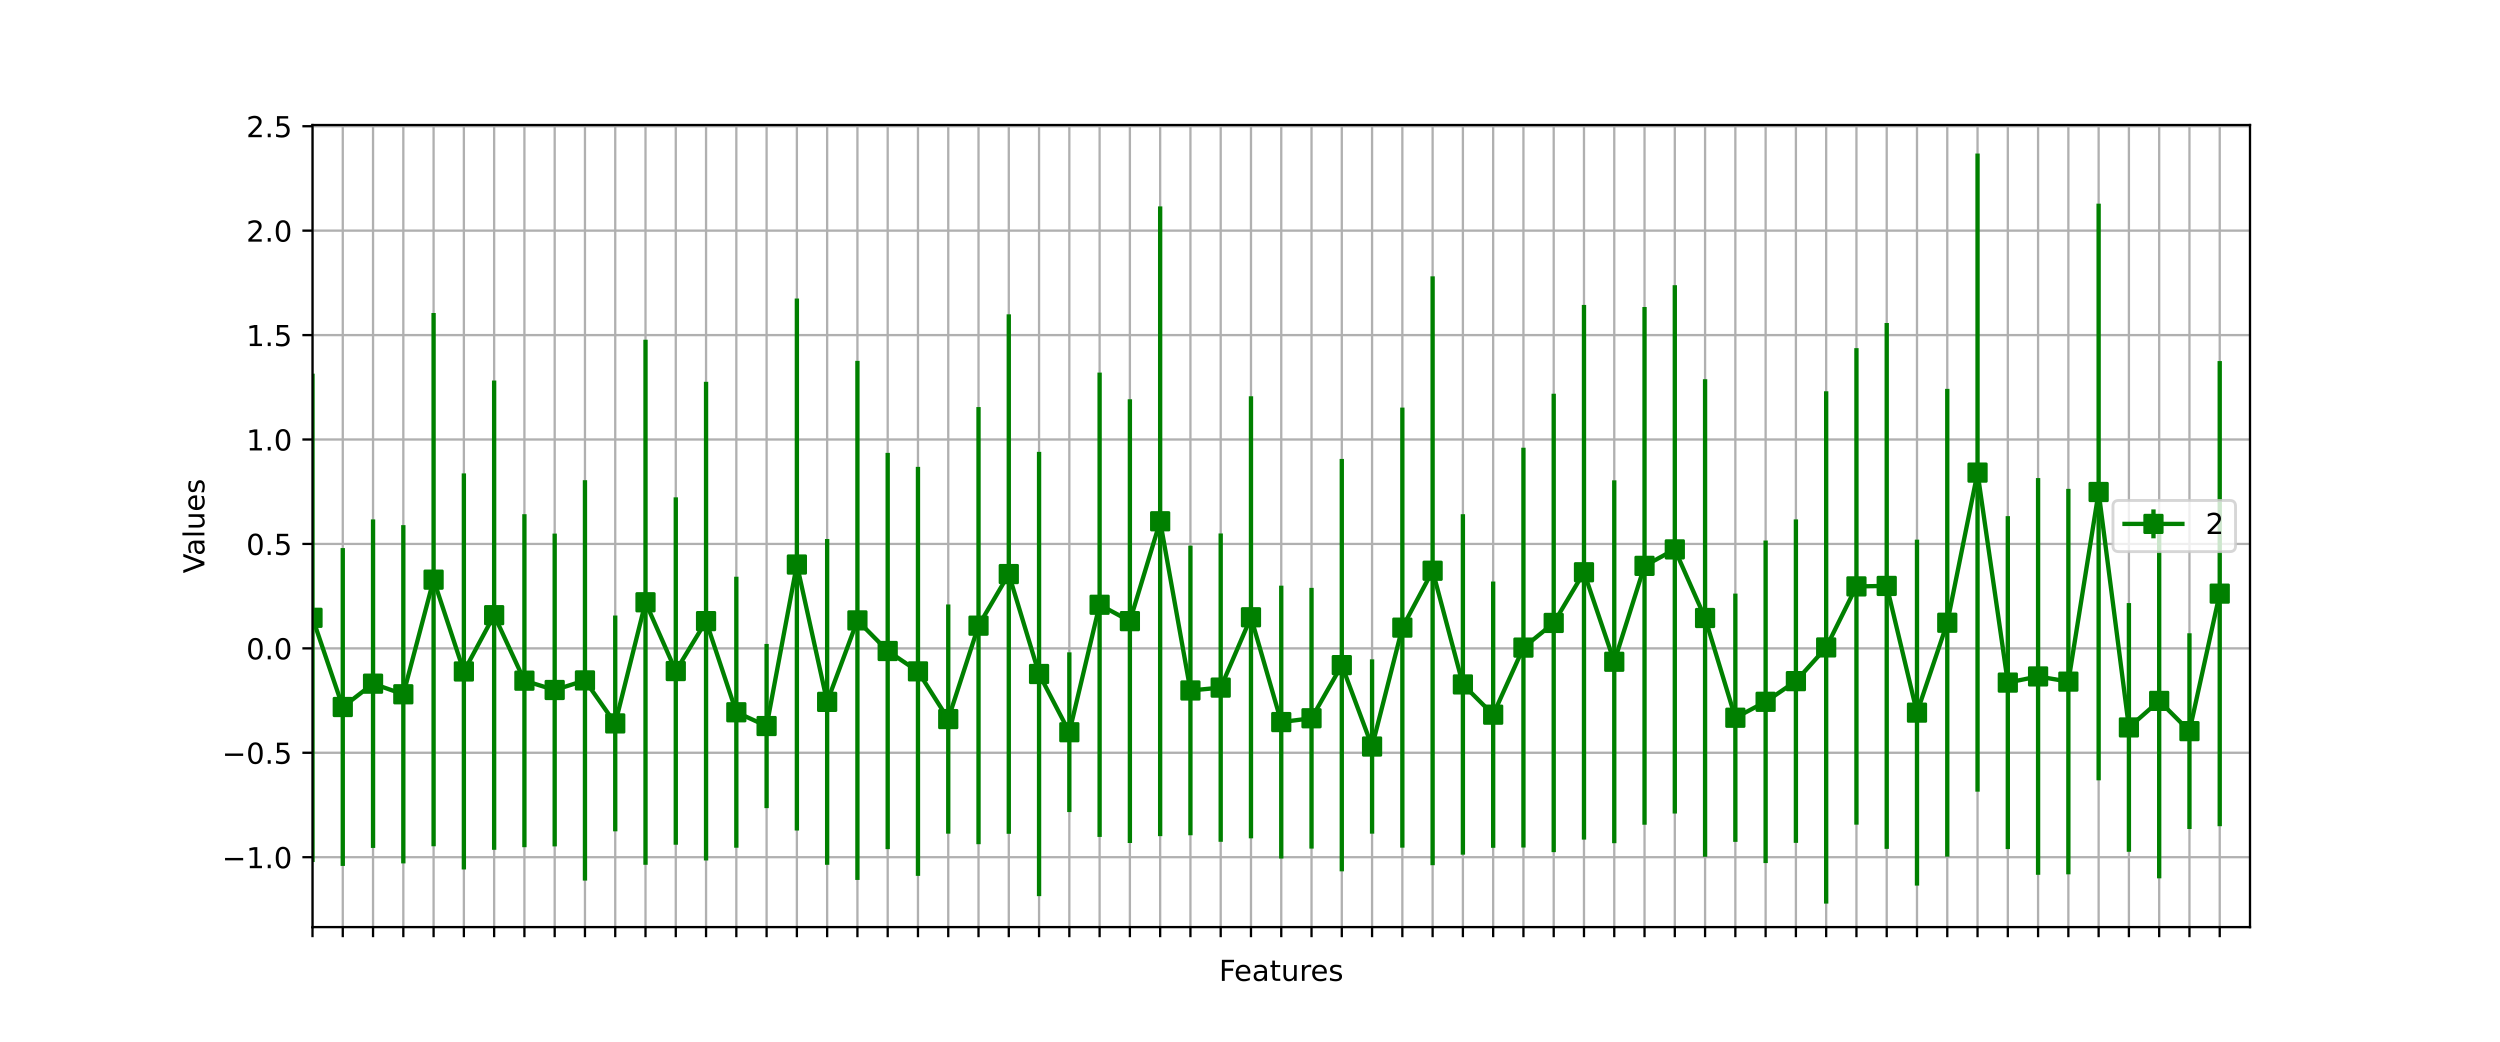 <?xml version="1.0" encoding="utf-8" standalone="no"?>
<!DOCTYPE svg PUBLIC "-//W3C//DTD SVG 1.1//EN"
  "http://www.w3.org/Graphics/SVG/1.1/DTD/svg11.dtd">
<!-- Created with matplotlib (https://matplotlib.org/) -->
<svg height="360pt" version="1.1" viewBox="0 0 864 360" width="864pt" xmlns="http://www.w3.org/2000/svg" xmlns:xlink="http://www.w3.org/1999/xlink">
 <defs>
  <style type="text/css">*{stroke-linecap:butt;stroke-linejoin:round;}</style>
 </defs>
 <g id="figure_1">
  <g id="patch_1">
   <path d="M 0 360 
L 864 360 
L 864 0 
L 0 0 
z
" style="fill:#ffffff;"/>
  </g>
  <g id="axes_1">
   <g id="patch_2">
    <path d="M 108 320.4 
L 777.6 320.4 
L 777.6 43.2 
L 108 43.2 
z
" style="fill:#ffffff;"/>
   </g>
   <g id="matplotlib.axis_1">
    <g id="xtick_1">
     <g id="line2d_1">
      <path clip-path="url(#pb7a7a49aef)" d="M 108 320.4 
L 108 43.2 
" style="fill:none;stroke:#b0b0b0;stroke-linecap:square;stroke-width:0.8;"/>
     </g>
     <g id="line2d_2">
      <defs>
       <path d="M 0 0 
L 0 3.5 
" id="m7a4d462327" style="stroke:#000000;stroke-width:0.8;"/>
      </defs>
      <g>
       <use style="stroke:#000000;stroke-width:0.8;" x="108" xlink:href="#m7a4d462327" y="320.4"/>
      </g>
     </g>
    </g>
    <g id="xtick_2">
     <g id="line2d_3">
      <path clip-path="url(#pb7a7a49aef)" d="M 118.463 320.4 
L 118.463 43.2 
" style="fill:none;stroke:#b0b0b0;stroke-linecap:square;stroke-width:0.8;"/>
     </g>
     <g id="line2d_4">
      <g>
       <use style="stroke:#000000;stroke-width:0.8;" x="118.463" xlink:href="#m7a4d462327" y="320.4"/>
      </g>
     </g>
    </g>
    <g id="xtick_3">
     <g id="line2d_5">
      <path clip-path="url(#pb7a7a49aef)" d="M 128.925 320.4 
L 128.925 43.2 
" style="fill:none;stroke:#b0b0b0;stroke-linecap:square;stroke-width:0.8;"/>
     </g>
     <g id="line2d_6">
      <g>
       <use style="stroke:#000000;stroke-width:0.8;" x="128.925" xlink:href="#m7a4d462327" y="320.4"/>
      </g>
     </g>
    </g>
    <g id="xtick_4">
     <g id="line2d_7">
      <path clip-path="url(#pb7a7a49aef)" d="M 139.387 320.4 
L 139.387 43.2 
" style="fill:none;stroke:#b0b0b0;stroke-linecap:square;stroke-width:0.8;"/>
     </g>
     <g id="line2d_8">
      <g>
       <use style="stroke:#000000;stroke-width:0.8;" x="139.387" xlink:href="#m7a4d462327" y="320.4"/>
      </g>
     </g>
    </g>
    <g id="xtick_5">
     <g id="line2d_9">
      <path clip-path="url(#pb7a7a49aef)" d="M 149.85 320.4 
L 149.85 43.2 
" style="fill:none;stroke:#b0b0b0;stroke-linecap:square;stroke-width:0.8;"/>
     </g>
     <g id="line2d_10">
      <g>
       <use style="stroke:#000000;stroke-width:0.8;" x="149.85" xlink:href="#m7a4d462327" y="320.4"/>
      </g>
     </g>
    </g>
    <g id="xtick_6">
     <g id="line2d_11">
      <path clip-path="url(#pb7a7a49aef)" d="M 160.312 320.4 
L 160.312 43.2 
" style="fill:none;stroke:#b0b0b0;stroke-linecap:square;stroke-width:0.8;"/>
     </g>
     <g id="line2d_12">
      <g>
       <use style="stroke:#000000;stroke-width:0.8;" x="160.312" xlink:href="#m7a4d462327" y="320.4"/>
      </g>
     </g>
    </g>
    <g id="xtick_7">
     <g id="line2d_13">
      <path clip-path="url(#pb7a7a49aef)" d="M 170.775 320.4 
L 170.775 43.2 
" style="fill:none;stroke:#b0b0b0;stroke-linecap:square;stroke-width:0.8;"/>
     </g>
     <g id="line2d_14">
      <g>
       <use style="stroke:#000000;stroke-width:0.8;" x="170.775" xlink:href="#m7a4d462327" y="320.4"/>
      </g>
     </g>
    </g>
    <g id="xtick_8">
     <g id="line2d_15">
      <path clip-path="url(#pb7a7a49aef)" d="M 181.238 320.4 
L 181.238 43.2 
" style="fill:none;stroke:#b0b0b0;stroke-linecap:square;stroke-width:0.8;"/>
     </g>
     <g id="line2d_16">
      <g>
       <use style="stroke:#000000;stroke-width:0.8;" x="181.238" xlink:href="#m7a4d462327" y="320.4"/>
      </g>
     </g>
    </g>
    <g id="xtick_9">
     <g id="line2d_17">
      <path clip-path="url(#pb7a7a49aef)" d="M 191.7 320.4 
L 191.7 43.2 
" style="fill:none;stroke:#b0b0b0;stroke-linecap:square;stroke-width:0.8;"/>
     </g>
     <g id="line2d_18">
      <g>
       <use style="stroke:#000000;stroke-width:0.8;" x="191.7" xlink:href="#m7a4d462327" y="320.4"/>
      </g>
     </g>
    </g>
    <g id="xtick_10">
     <g id="line2d_19">
      <path clip-path="url(#pb7a7a49aef)" d="M 202.162 320.4 
L 202.162 43.2 
" style="fill:none;stroke:#b0b0b0;stroke-linecap:square;stroke-width:0.8;"/>
     </g>
     <g id="line2d_20">
      <g>
       <use style="stroke:#000000;stroke-width:0.8;" x="202.162" xlink:href="#m7a4d462327" y="320.4"/>
      </g>
     </g>
    </g>
    <g id="xtick_11">
     <g id="line2d_21">
      <path clip-path="url(#pb7a7a49aef)" d="M 212.625 320.4 
L 212.625 43.2 
" style="fill:none;stroke:#b0b0b0;stroke-linecap:square;stroke-width:0.8;"/>
     </g>
     <g id="line2d_22">
      <g>
       <use style="stroke:#000000;stroke-width:0.8;" x="212.625" xlink:href="#m7a4d462327" y="320.4"/>
      </g>
     </g>
    </g>
    <g id="xtick_12">
     <g id="line2d_23">
      <path clip-path="url(#pb7a7a49aef)" d="M 223.088 320.4 
L 223.088 43.2 
" style="fill:none;stroke:#b0b0b0;stroke-linecap:square;stroke-width:0.8;"/>
     </g>
     <g id="line2d_24">
      <g>
       <use style="stroke:#000000;stroke-width:0.8;" x="223.088" xlink:href="#m7a4d462327" y="320.4"/>
      </g>
     </g>
    </g>
    <g id="xtick_13">
     <g id="line2d_25">
      <path clip-path="url(#pb7a7a49aef)" d="M 233.55 320.4 
L 233.55 43.2 
" style="fill:none;stroke:#b0b0b0;stroke-linecap:square;stroke-width:0.8;"/>
     </g>
     <g id="line2d_26">
      <g>
       <use style="stroke:#000000;stroke-width:0.8;" x="233.55" xlink:href="#m7a4d462327" y="320.4"/>
      </g>
     </g>
    </g>
    <g id="xtick_14">
     <g id="line2d_27">
      <path clip-path="url(#pb7a7a49aef)" d="M 244.012 320.4 
L 244.012 43.2 
" style="fill:none;stroke:#b0b0b0;stroke-linecap:square;stroke-width:0.8;"/>
     </g>
     <g id="line2d_28">
      <g>
       <use style="stroke:#000000;stroke-width:0.8;" x="244.012" xlink:href="#m7a4d462327" y="320.4"/>
      </g>
     </g>
    </g>
    <g id="xtick_15">
     <g id="line2d_29">
      <path clip-path="url(#pb7a7a49aef)" d="M 254.475 320.4 
L 254.475 43.2 
" style="fill:none;stroke:#b0b0b0;stroke-linecap:square;stroke-width:0.8;"/>
     </g>
     <g id="line2d_30">
      <g>
       <use style="stroke:#000000;stroke-width:0.8;" x="254.475" xlink:href="#m7a4d462327" y="320.4"/>
      </g>
     </g>
    </g>
    <g id="xtick_16">
     <g id="line2d_31">
      <path clip-path="url(#pb7a7a49aef)" d="M 264.938 320.4 
L 264.938 43.2 
" style="fill:none;stroke:#b0b0b0;stroke-linecap:square;stroke-width:0.8;"/>
     </g>
     <g id="line2d_32">
      <g>
       <use style="stroke:#000000;stroke-width:0.8;" x="264.938" xlink:href="#m7a4d462327" y="320.4"/>
      </g>
     </g>
    </g>
    <g id="xtick_17">
     <g id="line2d_33">
      <path clip-path="url(#pb7a7a49aef)" d="M 275.4 320.4 
L 275.4 43.2 
" style="fill:none;stroke:#b0b0b0;stroke-linecap:square;stroke-width:0.8;"/>
     </g>
     <g id="line2d_34">
      <g>
       <use style="stroke:#000000;stroke-width:0.8;" x="275.4" xlink:href="#m7a4d462327" y="320.4"/>
      </g>
     </g>
    </g>
    <g id="xtick_18">
     <g id="line2d_35">
      <path clip-path="url(#pb7a7a49aef)" d="M 285.863 320.4 
L 285.863 43.2 
" style="fill:none;stroke:#b0b0b0;stroke-linecap:square;stroke-width:0.8;"/>
     </g>
     <g id="line2d_36">
      <g>
       <use style="stroke:#000000;stroke-width:0.8;" x="285.863" xlink:href="#m7a4d462327" y="320.4"/>
      </g>
     </g>
    </g>
    <g id="xtick_19">
     <g id="line2d_37">
      <path clip-path="url(#pb7a7a49aef)" d="M 296.325 320.4 
L 296.325 43.2 
" style="fill:none;stroke:#b0b0b0;stroke-linecap:square;stroke-width:0.8;"/>
     </g>
     <g id="line2d_38">
      <g>
       <use style="stroke:#000000;stroke-width:0.8;" x="296.325" xlink:href="#m7a4d462327" y="320.4"/>
      </g>
     </g>
    </g>
    <g id="xtick_20">
     <g id="line2d_39">
      <path clip-path="url(#pb7a7a49aef)" d="M 306.788 320.4 
L 306.788 43.2 
" style="fill:none;stroke:#b0b0b0;stroke-linecap:square;stroke-width:0.8;"/>
     </g>
     <g id="line2d_40">
      <g>
       <use style="stroke:#000000;stroke-width:0.8;" x="306.788" xlink:href="#m7a4d462327" y="320.4"/>
      </g>
     </g>
    </g>
    <g id="xtick_21">
     <g id="line2d_41">
      <path clip-path="url(#pb7a7a49aef)" d="M 317.25 320.4 
L 317.25 43.2 
" style="fill:none;stroke:#b0b0b0;stroke-linecap:square;stroke-width:0.8;"/>
     </g>
     <g id="line2d_42">
      <g>
       <use style="stroke:#000000;stroke-width:0.8;" x="317.25" xlink:href="#m7a4d462327" y="320.4"/>
      </g>
     </g>
    </g>
    <g id="xtick_22">
     <g id="line2d_43">
      <path clip-path="url(#pb7a7a49aef)" d="M 327.712 320.4 
L 327.712 43.2 
" style="fill:none;stroke:#b0b0b0;stroke-linecap:square;stroke-width:0.8;"/>
     </g>
     <g id="line2d_44">
      <g>
       <use style="stroke:#000000;stroke-width:0.8;" x="327.712" xlink:href="#m7a4d462327" y="320.4"/>
      </g>
     </g>
    </g>
    <g id="xtick_23">
     <g id="line2d_45">
      <path clip-path="url(#pb7a7a49aef)" d="M 338.175 320.4 
L 338.175 43.2 
" style="fill:none;stroke:#b0b0b0;stroke-linecap:square;stroke-width:0.8;"/>
     </g>
     <g id="line2d_46">
      <g>
       <use style="stroke:#000000;stroke-width:0.8;" x="338.175" xlink:href="#m7a4d462327" y="320.4"/>
      </g>
     </g>
    </g>
    <g id="xtick_24">
     <g id="line2d_47">
      <path clip-path="url(#pb7a7a49aef)" d="M 348.637 320.4 
L 348.637 43.2 
" style="fill:none;stroke:#b0b0b0;stroke-linecap:square;stroke-width:0.8;"/>
     </g>
     <g id="line2d_48">
      <g>
       <use style="stroke:#000000;stroke-width:0.8;" x="348.637" xlink:href="#m7a4d462327" y="320.4"/>
      </g>
     </g>
    </g>
    <g id="xtick_25">
     <g id="line2d_49">
      <path clip-path="url(#pb7a7a49aef)" d="M 359.1 320.4 
L 359.1 43.2 
" style="fill:none;stroke:#b0b0b0;stroke-linecap:square;stroke-width:0.8;"/>
     </g>
     <g id="line2d_50">
      <g>
       <use style="stroke:#000000;stroke-width:0.8;" x="359.1" xlink:href="#m7a4d462327" y="320.4"/>
      </g>
     </g>
    </g>
    <g id="xtick_26">
     <g id="line2d_51">
      <path clip-path="url(#pb7a7a49aef)" d="M 369.562 320.4 
L 369.562 43.2 
" style="fill:none;stroke:#b0b0b0;stroke-linecap:square;stroke-width:0.8;"/>
     </g>
     <g id="line2d_52">
      <g>
       <use style="stroke:#000000;stroke-width:0.8;" x="369.562" xlink:href="#m7a4d462327" y="320.4"/>
      </g>
     </g>
    </g>
    <g id="xtick_27">
     <g id="line2d_53">
      <path clip-path="url(#pb7a7a49aef)" d="M 380.025 320.4 
L 380.025 43.2 
" style="fill:none;stroke:#b0b0b0;stroke-linecap:square;stroke-width:0.8;"/>
     </g>
     <g id="line2d_54">
      <g>
       <use style="stroke:#000000;stroke-width:0.8;" x="380.025" xlink:href="#m7a4d462327" y="320.4"/>
      </g>
     </g>
    </g>
    <g id="xtick_28">
     <g id="line2d_55">
      <path clip-path="url(#pb7a7a49aef)" d="M 390.488 320.4 
L 390.488 43.2 
" style="fill:none;stroke:#b0b0b0;stroke-linecap:square;stroke-width:0.8;"/>
     </g>
     <g id="line2d_56">
      <g>
       <use style="stroke:#000000;stroke-width:0.8;" x="390.488" xlink:href="#m7a4d462327" y="320.4"/>
      </g>
     </g>
    </g>
    <g id="xtick_29">
     <g id="line2d_57">
      <path clip-path="url(#pb7a7a49aef)" d="M 400.95 320.4 
L 400.95 43.2 
" style="fill:none;stroke:#b0b0b0;stroke-linecap:square;stroke-width:0.8;"/>
     </g>
     <g id="line2d_58">
      <g>
       <use style="stroke:#000000;stroke-width:0.8;" x="400.95" xlink:href="#m7a4d462327" y="320.4"/>
      </g>
     </g>
    </g>
    <g id="xtick_30">
     <g id="line2d_59">
      <path clip-path="url(#pb7a7a49aef)" d="M 411.413 320.4 
L 411.413 43.2 
" style="fill:none;stroke:#b0b0b0;stroke-linecap:square;stroke-width:0.8;"/>
     </g>
     <g id="line2d_60">
      <g>
       <use style="stroke:#000000;stroke-width:0.8;" x="411.413" xlink:href="#m7a4d462327" y="320.4"/>
      </g>
     </g>
    </g>
    <g id="xtick_31">
     <g id="line2d_61">
      <path clip-path="url(#pb7a7a49aef)" d="M 421.875 320.4 
L 421.875 43.2 
" style="fill:none;stroke:#b0b0b0;stroke-linecap:square;stroke-width:0.8;"/>
     </g>
     <g id="line2d_62">
      <g>
       <use style="stroke:#000000;stroke-width:0.8;" x="421.875" xlink:href="#m7a4d462327" y="320.4"/>
      </g>
     </g>
    </g>
    <g id="xtick_32">
     <g id="line2d_63">
      <path clip-path="url(#pb7a7a49aef)" d="M 432.337 320.4 
L 432.337 43.2 
" style="fill:none;stroke:#b0b0b0;stroke-linecap:square;stroke-width:0.8;"/>
     </g>
     <g id="line2d_64">
      <g>
       <use style="stroke:#000000;stroke-width:0.8;" x="432.337" xlink:href="#m7a4d462327" y="320.4"/>
      </g>
     </g>
    </g>
    <g id="xtick_33">
     <g id="line2d_65">
      <path clip-path="url(#pb7a7a49aef)" d="M 442.8 320.4 
L 442.8 43.2 
" style="fill:none;stroke:#b0b0b0;stroke-linecap:square;stroke-width:0.8;"/>
     </g>
     <g id="line2d_66">
      <g>
       <use style="stroke:#000000;stroke-width:0.8;" x="442.8" xlink:href="#m7a4d462327" y="320.4"/>
      </g>
     </g>
    </g>
    <g id="xtick_34">
     <g id="line2d_67">
      <path clip-path="url(#pb7a7a49aef)" d="M 453.262 320.4 
L 453.262 43.2 
" style="fill:none;stroke:#b0b0b0;stroke-linecap:square;stroke-width:0.8;"/>
     </g>
     <g id="line2d_68">
      <g>
       <use style="stroke:#000000;stroke-width:0.8;" x="453.262" xlink:href="#m7a4d462327" y="320.4"/>
      </g>
     </g>
    </g>
    <g id="xtick_35">
     <g id="line2d_69">
      <path clip-path="url(#pb7a7a49aef)" d="M 463.725 320.4 
L 463.725 43.2 
" style="fill:none;stroke:#b0b0b0;stroke-linecap:square;stroke-width:0.8;"/>
     </g>
     <g id="line2d_70">
      <g>
       <use style="stroke:#000000;stroke-width:0.8;" x="463.725" xlink:href="#m7a4d462327" y="320.4"/>
      </g>
     </g>
    </g>
    <g id="xtick_36">
     <g id="line2d_71">
      <path clip-path="url(#pb7a7a49aef)" d="M 474.188 320.4 
L 474.188 43.2 
" style="fill:none;stroke:#b0b0b0;stroke-linecap:square;stroke-width:0.8;"/>
     </g>
     <g id="line2d_72">
      <g>
       <use style="stroke:#000000;stroke-width:0.8;" x="474.188" xlink:href="#m7a4d462327" y="320.4"/>
      </g>
     </g>
    </g>
    <g id="xtick_37">
     <g id="line2d_73">
      <path clip-path="url(#pb7a7a49aef)" d="M 484.65 320.4 
L 484.65 43.2 
" style="fill:none;stroke:#b0b0b0;stroke-linecap:square;stroke-width:0.8;"/>
     </g>
     <g id="line2d_74">
      <g>
       <use style="stroke:#000000;stroke-width:0.8;" x="484.65" xlink:href="#m7a4d462327" y="320.4"/>
      </g>
     </g>
    </g>
    <g id="xtick_38">
     <g id="line2d_75">
      <path clip-path="url(#pb7a7a49aef)" d="M 495.113 320.4 
L 495.113 43.2 
" style="fill:none;stroke:#b0b0b0;stroke-linecap:square;stroke-width:0.8;"/>
     </g>
     <g id="line2d_76">
      <g>
       <use style="stroke:#000000;stroke-width:0.8;" x="495.113" xlink:href="#m7a4d462327" y="320.4"/>
      </g>
     </g>
    </g>
    <g id="xtick_39">
     <g id="line2d_77">
      <path clip-path="url(#pb7a7a49aef)" d="M 505.575 320.4 
L 505.575 43.2 
" style="fill:none;stroke:#b0b0b0;stroke-linecap:square;stroke-width:0.8;"/>
     </g>
     <g id="line2d_78">
      <g>
       <use style="stroke:#000000;stroke-width:0.8;" x="505.575" xlink:href="#m7a4d462327" y="320.4"/>
      </g>
     </g>
    </g>
    <g id="xtick_40">
     <g id="line2d_79">
      <path clip-path="url(#pb7a7a49aef)" d="M 516.038 320.4 
L 516.038 43.2 
" style="fill:none;stroke:#b0b0b0;stroke-linecap:square;stroke-width:0.8;"/>
     </g>
     <g id="line2d_80">
      <g>
       <use style="stroke:#000000;stroke-width:0.8;" x="516.038" xlink:href="#m7a4d462327" y="320.4"/>
      </g>
     </g>
    </g>
    <g id="xtick_41">
     <g id="line2d_81">
      <path clip-path="url(#pb7a7a49aef)" d="M 526.5 320.4 
L 526.5 43.2 
" style="fill:none;stroke:#b0b0b0;stroke-linecap:square;stroke-width:0.8;"/>
     </g>
     <g id="line2d_82">
      <g>
       <use style="stroke:#000000;stroke-width:0.8;" x="526.5" xlink:href="#m7a4d462327" y="320.4"/>
      </g>
     </g>
    </g>
    <g id="xtick_42">
     <g id="line2d_83">
      <path clip-path="url(#pb7a7a49aef)" d="M 536.962 320.4 
L 536.962 43.2 
" style="fill:none;stroke:#b0b0b0;stroke-linecap:square;stroke-width:0.8;"/>
     </g>
     <g id="line2d_84">
      <g>
       <use style="stroke:#000000;stroke-width:0.8;" x="536.962" xlink:href="#m7a4d462327" y="320.4"/>
      </g>
     </g>
    </g>
    <g id="xtick_43">
     <g id="line2d_85">
      <path clip-path="url(#pb7a7a49aef)" d="M 547.425 320.4 
L 547.425 43.2 
" style="fill:none;stroke:#b0b0b0;stroke-linecap:square;stroke-width:0.8;"/>
     </g>
     <g id="line2d_86">
      <g>
       <use style="stroke:#000000;stroke-width:0.8;" x="547.425" xlink:href="#m7a4d462327" y="320.4"/>
      </g>
     </g>
    </g>
    <g id="xtick_44">
     <g id="line2d_87">
      <path clip-path="url(#pb7a7a49aef)" d="M 557.888 320.4 
L 557.888 43.2 
" style="fill:none;stroke:#b0b0b0;stroke-linecap:square;stroke-width:0.8;"/>
     </g>
     <g id="line2d_88">
      <g>
       <use style="stroke:#000000;stroke-width:0.8;" x="557.888" xlink:href="#m7a4d462327" y="320.4"/>
      </g>
     </g>
    </g>
    <g id="xtick_45">
     <g id="line2d_89">
      <path clip-path="url(#pb7a7a49aef)" d="M 568.35 320.4 
L 568.35 43.2 
" style="fill:none;stroke:#b0b0b0;stroke-linecap:square;stroke-width:0.8;"/>
     </g>
     <g id="line2d_90">
      <g>
       <use style="stroke:#000000;stroke-width:0.8;" x="568.35" xlink:href="#m7a4d462327" y="320.4"/>
      </g>
     </g>
    </g>
    <g id="xtick_46">
     <g id="line2d_91">
      <path clip-path="url(#pb7a7a49aef)" d="M 578.812 320.4 
L 578.812 43.2 
" style="fill:none;stroke:#b0b0b0;stroke-linecap:square;stroke-width:0.8;"/>
     </g>
     <g id="line2d_92">
      <g>
       <use style="stroke:#000000;stroke-width:0.8;" x="578.812" xlink:href="#m7a4d462327" y="320.4"/>
      </g>
     </g>
    </g>
    <g id="xtick_47">
     <g id="line2d_93">
      <path clip-path="url(#pb7a7a49aef)" d="M 589.275 320.4 
L 589.275 43.2 
" style="fill:none;stroke:#b0b0b0;stroke-linecap:square;stroke-width:0.8;"/>
     </g>
     <g id="line2d_94">
      <g>
       <use style="stroke:#000000;stroke-width:0.8;" x="589.275" xlink:href="#m7a4d462327" y="320.4"/>
      </g>
     </g>
    </g>
    <g id="xtick_48">
     <g id="line2d_95">
      <path clip-path="url(#pb7a7a49aef)" d="M 599.737 320.4 
L 599.737 43.2 
" style="fill:none;stroke:#b0b0b0;stroke-linecap:square;stroke-width:0.8;"/>
     </g>
     <g id="line2d_96">
      <g>
       <use style="stroke:#000000;stroke-width:0.8;" x="599.737" xlink:href="#m7a4d462327" y="320.4"/>
      </g>
     </g>
    </g>
    <g id="xtick_49">
     <g id="line2d_97">
      <path clip-path="url(#pb7a7a49aef)" d="M 610.2 320.4 
L 610.2 43.2 
" style="fill:none;stroke:#b0b0b0;stroke-linecap:square;stroke-width:0.8;"/>
     </g>
     <g id="line2d_98">
      <g>
       <use style="stroke:#000000;stroke-width:0.8;" x="610.2" xlink:href="#m7a4d462327" y="320.4"/>
      </g>
     </g>
    </g>
    <g id="xtick_50">
     <g id="line2d_99">
      <path clip-path="url(#pb7a7a49aef)" d="M 620.663 320.4 
L 620.663 43.2 
" style="fill:none;stroke:#b0b0b0;stroke-linecap:square;stroke-width:0.8;"/>
     </g>
     <g id="line2d_100">
      <g>
       <use style="stroke:#000000;stroke-width:0.8;" x="620.663" xlink:href="#m7a4d462327" y="320.4"/>
      </g>
     </g>
    </g>
    <g id="xtick_51">
     <g id="line2d_101">
      <path clip-path="url(#pb7a7a49aef)" d="M 631.125 320.4 
L 631.125 43.2 
" style="fill:none;stroke:#b0b0b0;stroke-linecap:square;stroke-width:0.8;"/>
     </g>
     <g id="line2d_102">
      <g>
       <use style="stroke:#000000;stroke-width:0.8;" x="631.125" xlink:href="#m7a4d462327" y="320.4"/>
      </g>
     </g>
    </g>
    <g id="xtick_52">
     <g id="line2d_103">
      <path clip-path="url(#pb7a7a49aef)" d="M 641.587 320.4 
L 641.587 43.2 
" style="fill:none;stroke:#b0b0b0;stroke-linecap:square;stroke-width:0.8;"/>
     </g>
     <g id="line2d_104">
      <g>
       <use style="stroke:#000000;stroke-width:0.8;" x="641.587" xlink:href="#m7a4d462327" y="320.4"/>
      </g>
     </g>
    </g>
    <g id="xtick_53">
     <g id="line2d_105">
      <path clip-path="url(#pb7a7a49aef)" d="M 652.05 320.4 
L 652.05 43.2 
" style="fill:none;stroke:#b0b0b0;stroke-linecap:square;stroke-width:0.8;"/>
     </g>
     <g id="line2d_106">
      <g>
       <use style="stroke:#000000;stroke-width:0.8;" x="652.05" xlink:href="#m7a4d462327" y="320.4"/>
      </g>
     </g>
    </g>
    <g id="xtick_54">
     <g id="line2d_107">
      <path clip-path="url(#pb7a7a49aef)" d="M 662.513 320.4 
L 662.513 43.2 
" style="fill:none;stroke:#b0b0b0;stroke-linecap:square;stroke-width:0.8;"/>
     </g>
     <g id="line2d_108">
      <g>
       <use style="stroke:#000000;stroke-width:0.8;" x="662.513" xlink:href="#m7a4d462327" y="320.4"/>
      </g>
     </g>
    </g>
    <g id="xtick_55">
     <g id="line2d_109">
      <path clip-path="url(#pb7a7a49aef)" d="M 672.975 320.4 
L 672.975 43.2 
" style="fill:none;stroke:#b0b0b0;stroke-linecap:square;stroke-width:0.8;"/>
     </g>
     <g id="line2d_110">
      <g>
       <use style="stroke:#000000;stroke-width:0.8;" x="672.975" xlink:href="#m7a4d462327" y="320.4"/>
      </g>
     </g>
    </g>
    <g id="xtick_56">
     <g id="line2d_111">
      <path clip-path="url(#pb7a7a49aef)" d="M 683.438 320.4 
L 683.438 43.2 
" style="fill:none;stroke:#b0b0b0;stroke-linecap:square;stroke-width:0.8;"/>
     </g>
     <g id="line2d_112">
      <g>
       <use style="stroke:#000000;stroke-width:0.8;" x="683.438" xlink:href="#m7a4d462327" y="320.4"/>
      </g>
     </g>
    </g>
    <g id="xtick_57">
     <g id="line2d_113">
      <path clip-path="url(#pb7a7a49aef)" d="M 693.9 320.4 
L 693.9 43.2 
" style="fill:none;stroke:#b0b0b0;stroke-linecap:square;stroke-width:0.8;"/>
     </g>
     <g id="line2d_114">
      <g>
       <use style="stroke:#000000;stroke-width:0.8;" x="693.9" xlink:href="#m7a4d462327" y="320.4"/>
      </g>
     </g>
    </g>
    <g id="xtick_58">
     <g id="line2d_115">
      <path clip-path="url(#pb7a7a49aef)" d="M 704.362 320.4 
L 704.362 43.2 
" style="fill:none;stroke:#b0b0b0;stroke-linecap:square;stroke-width:0.8;"/>
     </g>
     <g id="line2d_116">
      <g>
       <use style="stroke:#000000;stroke-width:0.8;" x="704.362" xlink:href="#m7a4d462327" y="320.4"/>
      </g>
     </g>
    </g>
    <g id="xtick_59">
     <g id="line2d_117">
      <path clip-path="url(#pb7a7a49aef)" d="M 714.825 320.4 
L 714.825 43.2 
" style="fill:none;stroke:#b0b0b0;stroke-linecap:square;stroke-width:0.8;"/>
     </g>
     <g id="line2d_118">
      <g>
       <use style="stroke:#000000;stroke-width:0.8;" x="714.825" xlink:href="#m7a4d462327" y="320.4"/>
      </g>
     </g>
    </g>
    <g id="xtick_60">
     <g id="line2d_119">
      <path clip-path="url(#pb7a7a49aef)" d="M 725.288 320.4 
L 725.288 43.2 
" style="fill:none;stroke:#b0b0b0;stroke-linecap:square;stroke-width:0.8;"/>
     </g>
     <g id="line2d_120">
      <g>
       <use style="stroke:#000000;stroke-width:0.8;" x="725.288" xlink:href="#m7a4d462327" y="320.4"/>
      </g>
     </g>
    </g>
    <g id="xtick_61">
     <g id="line2d_121">
      <path clip-path="url(#pb7a7a49aef)" d="M 735.75 320.4 
L 735.75 43.2 
" style="fill:none;stroke:#b0b0b0;stroke-linecap:square;stroke-width:0.8;"/>
     </g>
     <g id="line2d_122">
      <g>
       <use style="stroke:#000000;stroke-width:0.8;" x="735.75" xlink:href="#m7a4d462327" y="320.4"/>
      </g>
     </g>
    </g>
    <g id="xtick_62">
     <g id="line2d_123">
      <path clip-path="url(#pb7a7a49aef)" d="M 746.212 320.4 
L 746.212 43.2 
" style="fill:none;stroke:#b0b0b0;stroke-linecap:square;stroke-width:0.8;"/>
     </g>
     <g id="line2d_124">
      <g>
       <use style="stroke:#000000;stroke-width:0.8;" x="746.212" xlink:href="#m7a4d462327" y="320.4"/>
      </g>
     </g>
    </g>
    <g id="xtick_63">
     <g id="line2d_125">
      <path clip-path="url(#pb7a7a49aef)" d="M 756.675 320.4 
L 756.675 43.2 
" style="fill:none;stroke:#b0b0b0;stroke-linecap:square;stroke-width:0.8;"/>
     </g>
     <g id="line2d_126">
      <g>
       <use style="stroke:#000000;stroke-width:0.8;" x="756.675" xlink:href="#m7a4d462327" y="320.4"/>
      </g>
     </g>
    </g>
    <g id="xtick_64">
     <g id="line2d_127">
      <path clip-path="url(#pb7a7a49aef)" d="M 767.138 320.4 
L 767.138 43.2 
" style="fill:none;stroke:#b0b0b0;stroke-linecap:square;stroke-width:0.8;"/>
     </g>
     <g id="line2d_128">
      <g>
       <use style="stroke:#000000;stroke-width:0.8;" x="767.138" xlink:href="#m7a4d462327" y="320.4"/>
      </g>
     </g>
    </g>
    <g id="text_1">
     <!-- Features -->
     <g transform="translate(421.305 338.998)scale(0.1 -0.1)">
      <defs>
       <path d="M 9.812 72.906 
L 51.703 72.906 
L 51.703 64.594 
L 19.672 64.594 
L 19.672 43.109 
L 48.578 43.109 
L 48.578 34.812 
L 19.672 34.812 
L 19.672 0 
L 9.812 0 
z
" id="DejaVuSans-70"/>
       <path d="M 56.203 29.594 
L 56.203 25.203 
L 14.891 25.203 
Q 15.484 15.922 20.484 11.062 
Q 25.484 6.203 34.422 6.203 
Q 39.594 6.203 44.453 7.469 
Q 49.312 8.734 54.109 11.281 
L 54.109 2.781 
Q 49.266 0.734 44.188 -0.344 
Q 39.109 -1.422 33.891 -1.422 
Q 20.797 -1.422 13.156 6.188 
Q 5.516 13.812 5.516 26.812 
Q 5.516 40.234 12.766 48.109 
Q 20.016 56 32.328 56 
Q 43.359 56 49.781 48.891 
Q 56.203 41.797 56.203 29.594 
z
M 47.219 32.234 
Q 47.125 39.594 43.094 43.984 
Q 39.062 48.391 32.422 48.391 
Q 24.906 48.391 20.391 44.141 
Q 15.875 39.891 15.188 32.172 
z
" id="DejaVuSans-101"/>
       <path d="M 34.281 27.484 
Q 23.391 27.484 19.188 25 
Q 14.984 22.516 14.984 16.5 
Q 14.984 11.719 18.141 8.906 
Q 21.297 6.109 26.703 6.109 
Q 34.188 6.109 38.703 11.406 
Q 43.219 16.703 43.219 25.484 
L 43.219 27.484 
z
M 52.203 31.203 
L 52.203 0 
L 43.219 0 
L 43.219 8.297 
Q 40.141 3.328 35.547 0.953 
Q 30.953 -1.422 24.312 -1.422 
Q 15.922 -1.422 10.953 3.297 
Q 6 8.016 6 15.922 
Q 6 25.141 12.172 29.828 
Q 18.359 34.516 30.609 34.516 
L 43.219 34.516 
L 43.219 35.406 
Q 43.219 41.609 39.141 45 
Q 35.062 48.391 27.688 48.391 
Q 23 48.391 18.547 47.266 
Q 14.109 46.141 10.016 43.891 
L 10.016 52.203 
Q 14.938 54.109 19.578 55.047 
Q 24.219 56 28.609 56 
Q 40.484 56 46.344 49.844 
Q 52.203 43.703 52.203 31.203 
z
" id="DejaVuSans-97"/>
       <path d="M 18.312 70.219 
L 18.312 54.688 
L 36.812 54.688 
L 36.812 47.703 
L 18.312 47.703 
L 18.312 18.016 
Q 18.312 11.328 20.141 9.422 
Q 21.969 7.516 27.594 7.516 
L 36.812 7.516 
L 36.812 0 
L 27.594 0 
Q 17.188 0 13.234 3.875 
Q 9.281 7.766 9.281 18.016 
L 9.281 47.703 
L 2.688 47.703 
L 2.688 54.688 
L 9.281 54.688 
L 9.281 70.219 
z
" id="DejaVuSans-116"/>
       <path d="M 8.5 21.578 
L 8.5 54.688 
L 17.484 54.688 
L 17.484 21.922 
Q 17.484 14.156 20.5 10.266 
Q 23.531 6.391 29.594 6.391 
Q 36.859 6.391 41.078 11.031 
Q 45.312 15.672 45.312 23.688 
L 45.312 54.688 
L 54.297 54.688 
L 54.297 0 
L 45.312 0 
L 45.312 8.406 
Q 42.047 3.422 37.719 1 
Q 33.406 -1.422 27.688 -1.422 
Q 18.266 -1.422 13.375 4.438 
Q 8.5 10.297 8.5 21.578 
z
M 31.109 56 
z
" id="DejaVuSans-117"/>
       <path d="M 41.109 46.297 
Q 39.594 47.172 37.812 47.578 
Q 36.031 48 33.891 48 
Q 26.266 48 22.188 43.047 
Q 18.109 38.094 18.109 28.812 
L 18.109 0 
L 9.078 0 
L 9.078 54.688 
L 18.109 54.688 
L 18.109 46.188 
Q 20.953 51.172 25.484 53.578 
Q 30.031 56 36.531 56 
Q 37.453 56 38.578 55.875 
Q 39.703 55.766 41.062 55.516 
z
" id="DejaVuSans-114"/>
       <path d="M 44.281 53.078 
L 44.281 44.578 
Q 40.484 46.531 36.375 47.5 
Q 32.281 48.484 27.875 48.484 
Q 21.188 48.484 17.844 46.438 
Q 14.5 44.391 14.5 40.281 
Q 14.5 37.156 16.891 35.375 
Q 19.281 33.594 26.516 31.984 
L 29.594 31.297 
Q 39.156 29.25 43.188 25.516 
Q 47.219 21.781 47.219 15.094 
Q 47.219 7.469 41.188 3.016 
Q 35.156 -1.422 24.609 -1.422 
Q 20.219 -1.422 15.453 -0.562 
Q 10.688 0.297 5.422 2 
L 5.422 11.281 
Q 10.406 8.688 15.234 7.391 
Q 20.062 6.109 24.812 6.109 
Q 31.156 6.109 34.562 8.281 
Q 37.984 10.453 37.984 14.406 
Q 37.984 18.062 35.516 20.016 
Q 33.062 21.969 24.703 23.781 
L 21.578 24.516 
Q 13.234 26.266 9.516 29.906 
Q 5.812 33.547 5.812 39.891 
Q 5.812 47.609 11.281 51.797 
Q 16.75 56 26.812 56 
Q 31.781 56 36.172 55.266 
Q 40.578 54.547 44.281 53.078 
z
" id="DejaVuSans-115"/>
      </defs>
      <use xlink:href="#DejaVuSans-70"/>
      <use x="52.02" xlink:href="#DejaVuSans-101"/>
      <use x="113.543" xlink:href="#DejaVuSans-97"/>
      <use x="174.822" xlink:href="#DejaVuSans-116"/>
      <use x="214.031" xlink:href="#DejaVuSans-117"/>
      <use x="277.41" xlink:href="#DejaVuSans-114"/>
      <use x="316.273" xlink:href="#DejaVuSans-101"/>
      <use x="377.797" xlink:href="#DejaVuSans-115"/>
     </g>
    </g>
   </g>
   <g id="matplotlib.axis_2">
    <g id="ytick_1">
     <g id="line2d_129">
      <path clip-path="url(#pb7a7a49aef)" d="M 108 296.251 
L 777.6 296.251 
" style="fill:none;stroke:#b0b0b0;stroke-linecap:square;stroke-width:0.8;"/>
     </g>
     <g id="line2d_130">
      <defs>
       <path d="M 0 0 
L -3.5 0 
" id="m6c4a060748" style="stroke:#000000;stroke-width:0.8;"/>
      </defs>
      <g>
       <use style="stroke:#000000;stroke-width:0.8;" x="108" xlink:href="#m6c4a060748" y="296.251"/>
      </g>
     </g>
     <g id="text_2">
      <!-- −1.0 -->
      <g transform="translate(76.717 300.051)scale(0.1 -0.1)">
       <defs>
        <path d="M 10.594 35.5 
L 73.188 35.5 
L 73.188 27.203 
L 10.594 27.203 
z
" id="DejaVuSans-8722"/>
        <path d="M 12.406 8.297 
L 28.516 8.297 
L 28.516 63.922 
L 10.984 60.406 
L 10.984 69.391 
L 28.422 72.906 
L 38.281 72.906 
L 38.281 8.297 
L 54.391 8.297 
L 54.391 0 
L 12.406 0 
z
" id="DejaVuSans-49"/>
        <path d="M 10.688 12.406 
L 21 12.406 
L 21 0 
L 10.688 0 
z
" id="DejaVuSans-46"/>
        <path d="M 31.781 66.406 
Q 24.172 66.406 20.328 58.906 
Q 16.5 51.422 16.5 36.375 
Q 16.5 21.391 20.328 13.891 
Q 24.172 6.391 31.781 6.391 
Q 39.453 6.391 43.281 13.891 
Q 47.125 21.391 47.125 36.375 
Q 47.125 51.422 43.281 58.906 
Q 39.453 66.406 31.781 66.406 
z
M 31.781 74.219 
Q 44.047 74.219 50.516 64.516 
Q 56.984 54.828 56.984 36.375 
Q 56.984 17.969 50.516 8.266 
Q 44.047 -1.422 31.781 -1.422 
Q 19.531 -1.422 13.062 8.266 
Q 6.594 17.969 6.594 36.375 
Q 6.594 54.828 13.062 64.516 
Q 19.531 74.219 31.781 74.219 
z
" id="DejaVuSans-48"/>
       </defs>
       <use xlink:href="#DejaVuSans-8722"/>
       <use x="83.789" xlink:href="#DejaVuSans-49"/>
       <use x="147.412" xlink:href="#DejaVuSans-46"/>
       <use x="179.199" xlink:href="#DejaVuSans-48"/>
      </g>
     </g>
    </g>
    <g id="ytick_2">
     <g id="line2d_131">
      <path clip-path="url(#pb7a7a49aef)" d="M 108 260.162 
L 777.6 260.162 
" style="fill:none;stroke:#b0b0b0;stroke-linecap:square;stroke-width:0.8;"/>
     </g>
     <g id="line2d_132">
      <g>
       <use style="stroke:#000000;stroke-width:0.8;" x="108" xlink:href="#m6c4a060748" y="260.162"/>
      </g>
     </g>
     <g id="text_3">
      <!-- −0.5 -->
      <g transform="translate(76.717 263.961)scale(0.1 -0.1)">
       <defs>
        <path d="M 10.797 72.906 
L 49.516 72.906 
L 49.516 64.594 
L 19.828 64.594 
L 19.828 46.734 
Q 21.969 47.469 24.109 47.828 
Q 26.266 48.188 28.422 48.188 
Q 40.625 48.188 47.75 41.5 
Q 54.891 34.812 54.891 23.391 
Q 54.891 11.625 47.562 5.094 
Q 40.234 -1.422 26.906 -1.422 
Q 22.312 -1.422 17.547 -0.641 
Q 12.797 0.141 7.719 1.703 
L 7.719 11.625 
Q 12.109 9.234 16.797 8.062 
Q 21.484 6.891 26.703 6.891 
Q 35.156 6.891 40.078 11.328 
Q 45.016 15.766 45.016 23.391 
Q 45.016 31 40.078 35.438 
Q 35.156 39.891 26.703 39.891 
Q 22.75 39.891 18.812 39.016 
Q 14.891 38.141 10.797 36.281 
z
" id="DejaVuSans-53"/>
       </defs>
       <use xlink:href="#DejaVuSans-8722"/>
       <use x="83.789" xlink:href="#DejaVuSans-48"/>
       <use x="147.412" xlink:href="#DejaVuSans-46"/>
       <use x="179.199" xlink:href="#DejaVuSans-53"/>
      </g>
     </g>
    </g>
    <g id="ytick_3">
     <g id="line2d_133">
      <path clip-path="url(#pb7a7a49aef)" d="M 108 224.072 
L 777.6 224.072 
" style="fill:none;stroke:#b0b0b0;stroke-linecap:square;stroke-width:0.8;"/>
     </g>
     <g id="line2d_134">
      <g>
       <use style="stroke:#000000;stroke-width:0.8;" x="108" xlink:href="#m6c4a060748" y="224.072"/>
      </g>
     </g>
     <g id="text_4">
      <!-- 0.0 -->
      <g transform="translate(85.097 227.871)scale(0.1 -0.1)">
       <use xlink:href="#DejaVuSans-48"/>
       <use x="63.623" xlink:href="#DejaVuSans-46"/>
       <use x="95.41" xlink:href="#DejaVuSans-48"/>
      </g>
     </g>
    </g>
    <g id="ytick_4">
     <g id="line2d_135">
      <path clip-path="url(#pb7a7a49aef)" d="M 108 187.982 
L 777.6 187.982 
" style="fill:none;stroke:#b0b0b0;stroke-linecap:square;stroke-width:0.8;"/>
     </g>
     <g id="line2d_136">
      <g>
       <use style="stroke:#000000;stroke-width:0.8;" x="108" xlink:href="#m6c4a060748" y="187.982"/>
      </g>
     </g>
     <g id="text_5">
      <!-- 0.5 -->
      <g transform="translate(85.097 191.781)scale(0.1 -0.1)">
       <use xlink:href="#DejaVuSans-48"/>
       <use x="63.623" xlink:href="#DejaVuSans-46"/>
       <use x="95.41" xlink:href="#DejaVuSans-53"/>
      </g>
     </g>
    </g>
    <g id="ytick_5">
     <g id="line2d_137">
      <path clip-path="url(#pb7a7a49aef)" d="M 108 151.892 
L 777.6 151.892 
" style="fill:none;stroke:#b0b0b0;stroke-linecap:square;stroke-width:0.8;"/>
     </g>
     <g id="line2d_138">
      <g>
       <use style="stroke:#000000;stroke-width:0.8;" x="108" xlink:href="#m6c4a060748" y="151.892"/>
      </g>
     </g>
     <g id="text_6">
      <!-- 1.0 -->
      <g transform="translate(85.097 155.692)scale(0.1 -0.1)">
       <use xlink:href="#DejaVuSans-49"/>
       <use x="63.623" xlink:href="#DejaVuSans-46"/>
       <use x="95.41" xlink:href="#DejaVuSans-48"/>
      </g>
     </g>
    </g>
    <g id="ytick_6">
     <g id="line2d_139">
      <path clip-path="url(#pb7a7a49aef)" d="M 108 115.803 
L 777.6 115.803 
" style="fill:none;stroke:#b0b0b0;stroke-linecap:square;stroke-width:0.8;"/>
     </g>
     <g id="line2d_140">
      <g>
       <use style="stroke:#000000;stroke-width:0.8;" x="108" xlink:href="#m6c4a060748" y="115.803"/>
      </g>
     </g>
     <g id="text_7">
      <!-- 1.5 -->
      <g transform="translate(85.097 119.602)scale(0.1 -0.1)">
       <use xlink:href="#DejaVuSans-49"/>
       <use x="63.623" xlink:href="#DejaVuSans-46"/>
       <use x="95.41" xlink:href="#DejaVuSans-53"/>
      </g>
     </g>
    </g>
    <g id="ytick_7">
     <g id="line2d_141">
      <path clip-path="url(#pb7a7a49aef)" d="M 108 79.713 
L 777.6 79.713 
" style="fill:none;stroke:#b0b0b0;stroke-linecap:square;stroke-width:0.8;"/>
     </g>
     <g id="line2d_142">
      <g>
       <use style="stroke:#000000;stroke-width:0.8;" x="108" xlink:href="#m6c4a060748" y="79.713"/>
      </g>
     </g>
     <g id="text_8">
      <!-- 2.0 -->
      <g transform="translate(85.097 83.512)scale(0.1 -0.1)">
       <defs>
        <path d="M 19.188 8.297 
L 53.609 8.297 
L 53.609 0 
L 7.328 0 
L 7.328 8.297 
Q 12.938 14.109 22.625 23.891 
Q 32.328 33.688 34.812 36.531 
Q 39.547 41.844 41.422 45.531 
Q 43.312 49.219 43.312 52.781 
Q 43.312 58.594 39.234 62.25 
Q 35.156 65.922 28.609 65.922 
Q 23.969 65.922 18.812 64.312 
Q 13.672 62.703 7.812 59.422 
L 7.812 69.391 
Q 13.766 71.781 18.938 73 
Q 24.125 74.219 28.422 74.219 
Q 39.75 74.219 46.484 68.547 
Q 53.219 62.891 53.219 53.422 
Q 53.219 48.922 51.531 44.891 
Q 49.859 40.875 45.406 35.406 
Q 44.188 33.984 37.641 27.219 
Q 31.109 20.453 19.188 8.297 
z
" id="DejaVuSans-50"/>
       </defs>
       <use xlink:href="#DejaVuSans-50"/>
       <use x="63.623" xlink:href="#DejaVuSans-46"/>
       <use x="95.41" xlink:href="#DejaVuSans-48"/>
      </g>
     </g>
    </g>
    <g id="ytick_8">
     <g id="line2d_143">
      <path clip-path="url(#pb7a7a49aef)" d="M 108 43.623 
L 777.6 43.623 
" style="fill:none;stroke:#b0b0b0;stroke-linecap:square;stroke-width:0.8;"/>
     </g>
     <g id="line2d_144">
      <g>
       <use style="stroke:#000000;stroke-width:0.8;" x="108" xlink:href="#m6c4a060748" y="43.623"/>
      </g>
     </g>
     <g id="text_9">
      <!-- 2.5 -->
      <g transform="translate(85.097 47.422)scale(0.1 -0.1)">
       <use xlink:href="#DejaVuSans-50"/>
       <use x="63.623" xlink:href="#DejaVuSans-46"/>
       <use x="95.41" xlink:href="#DejaVuSans-53"/>
      </g>
     </g>
    </g>
    <g id="text_10">
     <!-- Values -->
     <g transform="translate(70.638 198.136)rotate(-90)scale(0.1 -0.1)">
      <defs>
       <path d="M 28.609 0 
L 0.781 72.906 
L 11.078 72.906 
L 34.188 11.531 
L 57.328 72.906 
L 67.578 72.906 
L 39.797 0 
z
" id="DejaVuSans-86"/>
       <path d="M 9.422 75.984 
L 18.406 75.984 
L 18.406 0 
L 9.422 0 
z
" id="DejaVuSans-108"/>
      </defs>
      <use xlink:href="#DejaVuSans-86"/>
      <use x="60.658" xlink:href="#DejaVuSans-97"/>
      <use x="121.938" xlink:href="#DejaVuSans-108"/>
      <use x="149.721" xlink:href="#DejaVuSans-117"/>
      <use x="213.1" xlink:href="#DejaVuSans-101"/>
      <use x="274.623" xlink:href="#DejaVuSans-115"/>
     </g>
    </g>
   </g>
   <g id="LineCollection_1">
    <path clip-path="url(#pb7a7a49aef)" d="M 108 297.904 
L 108 129.136 
" style="fill:none;stroke:#008000;stroke-width:1.5;"/>
    <path clip-path="url(#pb7a7a49aef)" d="M 118.463 299.27 
L 118.463 189.417 
" style="fill:none;stroke:#008000;stroke-width:1.5;"/>
    <path clip-path="url(#pb7a7a49aef)" d="M 128.925 293.045 
L 128.925 179.515 
" style="fill:none;stroke:#008000;stroke-width:1.5;"/>
    <path clip-path="url(#pb7a7a49aef)" d="M 139.387 298.395 
L 139.387 181.493 
" style="fill:none;stroke:#008000;stroke-width:1.5;"/>
    <path clip-path="url(#pb7a7a49aef)" d="M 149.85 292.473 
L 149.85 108.177 
" style="fill:none;stroke:#008000;stroke-width:1.5;"/>
    <path clip-path="url(#pb7a7a49aef)" d="M 160.312 300.497 
L 160.312 163.604 
" style="fill:none;stroke:#008000;stroke-width:1.5;"/>
    <path clip-path="url(#pb7a7a49aef)" d="M 170.775 293.682 
L 170.775 131.521 
" style="fill:none;stroke:#008000;stroke-width:1.5;"/>
    <path clip-path="url(#pb7a7a49aef)" d="M 181.238 292.792 
L 181.238 177.699 
" style="fill:none;stroke:#008000;stroke-width:1.5;"/>
    <path clip-path="url(#pb7a7a49aef)" d="M 191.7 292.514 
L 191.7 184.409 
" style="fill:none;stroke:#008000;stroke-width:1.5;"/>
    <path clip-path="url(#pb7a7a49aef)" d="M 202.162 304.337 
L 202.162 165.968 
" style="fill:none;stroke:#008000;stroke-width:1.5;"/>
    <path clip-path="url(#pb7a7a49aef)" d="M 212.625 287.299 
L 212.625 212.732 
" style="fill:none;stroke:#008000;stroke-width:1.5;"/>
    <path clip-path="url(#pb7a7a49aef)" d="M 223.088 298.879 
L 223.088 117.417 
" style="fill:none;stroke:#008000;stroke-width:1.5;"/>
    <path clip-path="url(#pb7a7a49aef)" d="M 233.55 291.941 
L 233.55 171.889 
" style="fill:none;stroke:#008000;stroke-width:1.5;"/>
    <path clip-path="url(#pb7a7a49aef)" d="M 244.012 297.367 
L 244.012 131.949 
" style="fill:none;stroke:#008000;stroke-width:1.5;"/>
    <path clip-path="url(#pb7a7a49aef)" d="M 254.475 292.984 
L 254.475 199.32 
" style="fill:none;stroke:#008000;stroke-width:1.5;"/>
    <path clip-path="url(#pb7a7a49aef)" d="M 264.938 279.289 
L 264.938 222.541 
" style="fill:none;stroke:#008000;stroke-width:1.5;"/>
    <path clip-path="url(#pb7a7a49aef)" d="M 275.4 287.022 
L 275.4 103.183 
" style="fill:none;stroke:#008000;stroke-width:1.5;"/>
    <path clip-path="url(#pb7a7a49aef)" d="M 285.863 298.866 
L 285.863 186.268 
" style="fill:none;stroke:#008000;stroke-width:1.5;"/>
    <path clip-path="url(#pb7a7a49aef)" d="M 296.325 304.107 
L 296.325 124.716 
" style="fill:none;stroke:#008000;stroke-width:1.5;"/>
    <path clip-path="url(#pb7a7a49aef)" d="M 306.788 293.457 
L 306.788 156.514 
" style="fill:none;stroke:#008000;stroke-width:1.5;"/>
    <path clip-path="url(#pb7a7a49aef)" d="M 317.25 302.707 
L 317.25 161.342 
" style="fill:none;stroke:#008000;stroke-width:1.5;"/>
    <path clip-path="url(#pb7a7a49aef)" d="M 327.712 288.118 
L 327.712 208.909 
" style="fill:none;stroke:#008000;stroke-width:1.5;"/>
    <path clip-path="url(#pb7a7a49aef)" d="M 338.175 291.766 
L 338.175 140.688 
" style="fill:none;stroke:#008000;stroke-width:1.5;"/>
    <path clip-path="url(#pb7a7a49aef)" d="M 348.637 288.173 
L 348.637 108.627 
" style="fill:none;stroke:#008000;stroke-width:1.5;"/>
    <path clip-path="url(#pb7a7a49aef)" d="M 359.1 309.699 
L 359.1 156.158 
" style="fill:none;stroke:#008000;stroke-width:1.5;"/>
    <path clip-path="url(#pb7a7a49aef)" d="M 369.562 280.659 
L 369.562 225.457 
" style="fill:none;stroke:#008000;stroke-width:1.5;"/>
    <path clip-path="url(#pb7a7a49aef)" d="M 380.025 289.24 
L 380.025 128.771 
" style="fill:none;stroke:#008000;stroke-width:1.5;"/>
    <path clip-path="url(#pb7a7a49aef)" d="M 390.488 291.344 
L 390.488 137.993 
" style="fill:none;stroke:#008000;stroke-width:1.5;"/>
    <path clip-path="url(#pb7a7a49aef)" d="M 400.95 288.974 
L 400.95 71.333 
" style="fill:none;stroke:#008000;stroke-width:1.5;"/>
    <path clip-path="url(#pb7a7a49aef)" d="M 411.413 288.679 
L 411.413 188.58 
" style="fill:none;stroke:#008000;stroke-width:1.5;"/>
    <path clip-path="url(#pb7a7a49aef)" d="M 421.875 290.931 
L 421.875 184.354 
" style="fill:none;stroke:#008000;stroke-width:1.5;"/>
    <path clip-path="url(#pb7a7a49aef)" d="M 432.337 289.728 
L 432.337 136.938 
" style="fill:none;stroke:#008000;stroke-width:1.5;"/>
    <path clip-path="url(#pb7a7a49aef)" d="M 442.8 296.698 
L 442.8 202.403 
" style="fill:none;stroke:#008000;stroke-width:1.5;"/>
    <path clip-path="url(#pb7a7a49aef)" d="M 453.262 293.281 
L 453.262 203.174 
" style="fill:none;stroke:#008000;stroke-width:1.5;"/>
    <path clip-path="url(#pb7a7a49aef)" d="M 463.725 301.124 
L 463.725 158.61 
" style="fill:none;stroke:#008000;stroke-width:1.5;"/>
    <path clip-path="url(#pb7a7a49aef)" d="M 474.188 288.124 
L 474.188 227.87 
" style="fill:none;stroke:#008000;stroke-width:1.5;"/>
    <path clip-path="url(#pb7a7a49aef)" d="M 484.65 292.952 
L 484.65 140.871 
" style="fill:none;stroke:#008000;stroke-width:1.5;"/>
    <path clip-path="url(#pb7a7a49aef)" d="M 495.113 299.005 
L 495.113 95.496 
" style="fill:none;stroke:#008000;stroke-width:1.5;"/>
    <path clip-path="url(#pb7a7a49aef)" d="M 505.575 295.371 
L 505.575 177.705 
" style="fill:none;stroke:#008000;stroke-width:1.5;"/>
    <path clip-path="url(#pb7a7a49aef)" d="M 516.038 292.989 
L 516.038 200.989 
" style="fill:none;stroke:#008000;stroke-width:1.5;"/>
    <path clip-path="url(#pb7a7a49aef)" d="M 526.5 292.901 
L 526.5 154.726 
" style="fill:none;stroke:#008000;stroke-width:1.5;"/>
    <path clip-path="url(#pb7a7a49aef)" d="M 536.962 294.505 
L 536.962 136.079 
" style="fill:none;stroke:#008000;stroke-width:1.5;"/>
    <path clip-path="url(#pb7a7a49aef)" d="M 547.425 290.158 
L 547.425 105.383 
" style="fill:none;stroke:#008000;stroke-width:1.5;"/>
    <path clip-path="url(#pb7a7a49aef)" d="M 557.888 291.411 
L 557.888 166.008 
" style="fill:none;stroke:#008000;stroke-width:1.5;"/>
    <path clip-path="url(#pb7a7a49aef)" d="M 568.35 285.027 
L 568.35 106.091 
" style="fill:none;stroke:#008000;stroke-width:1.5;"/>
    <path clip-path="url(#pb7a7a49aef)" d="M 578.812 281.16 
L 578.812 98.568 
" style="fill:none;stroke:#008000;stroke-width:1.5;"/>
    <path clip-path="url(#pb7a7a49aef)" d="M 589.275 296.113 
L 589.275 131.056 
" style="fill:none;stroke:#008000;stroke-width:1.5;"/>
    <path clip-path="url(#pb7a7a49aef)" d="M 599.737 290.942 
L 599.737 205.156 
" style="fill:none;stroke:#008000;stroke-width:1.5;"/>
    <path clip-path="url(#pb7a7a49aef)" d="M 610.2 298.274 
L 610.2 186.808 
" style="fill:none;stroke:#008000;stroke-width:1.5;"/>
    <path clip-path="url(#pb7a7a49aef)" d="M 620.663 291.294 
L 620.663 179.514 
" style="fill:none;stroke:#008000;stroke-width:1.5;"/>
    <path clip-path="url(#pb7a7a49aef)" d="M 631.125 312.296 
L 631.125 135.217 
" style="fill:none;stroke:#008000;stroke-width:1.5;"/>
    <path clip-path="url(#pb7a7a49aef)" d="M 641.587 285.004 
L 641.587 120.319 
" style="fill:none;stroke:#008000;stroke-width:1.5;"/>
    <path clip-path="url(#pb7a7a49aef)" d="M 652.05 293.359 
L 652.05 111.634 
" style="fill:none;stroke:#008000;stroke-width:1.5;"/>
    <path clip-path="url(#pb7a7a49aef)" d="M 662.513 306.054 
L 662.513 186.519 
" style="fill:none;stroke:#008000;stroke-width:1.5;"/>
    <path clip-path="url(#pb7a7a49aef)" d="M 672.975 296.058 
L 672.975 134.394 
" style="fill:none;stroke:#008000;stroke-width:1.5;"/>
    <path clip-path="url(#pb7a7a49aef)" d="M 683.438 273.604 
L 683.438 53.069 
" style="fill:none;stroke:#008000;stroke-width:1.5;"/>
    <path clip-path="url(#pb7a7a49aef)" d="M 693.9 293.429 
L 693.9 178.376 
" style="fill:none;stroke:#008000;stroke-width:1.5;"/>
    <path clip-path="url(#pb7a7a49aef)" d="M 704.362 302.331 
L 704.362 165.221 
" style="fill:none;stroke:#008000;stroke-width:1.5;"/>
    <path clip-path="url(#pb7a7a49aef)" d="M 714.825 302.177 
L 714.825 168.963 
" style="fill:none;stroke:#008000;stroke-width:1.5;"/>
    <path clip-path="url(#pb7a7a49aef)" d="M 725.288 269.683 
L 725.288 70.397 
" style="fill:none;stroke:#008000;stroke-width:1.5;"/>
    <path clip-path="url(#pb7a7a49aef)" d="M 735.75 294.382 
L 735.75 208.42 
" style="fill:none;stroke:#008000;stroke-width:1.5;"/>
    <path clip-path="url(#pb7a7a49aef)" d="M 746.212 303.553 
L 746.212 180.906 
" style="fill:none;stroke:#008000;stroke-width:1.5;"/>
    <path clip-path="url(#pb7a7a49aef)" d="M 756.675 286.507 
L 756.675 218.858 
" style="fill:none;stroke:#008000;stroke-width:1.5;"/>
    <path clip-path="url(#pb7a7a49aef)" d="M 767.138 285.531 
L 767.138 124.791 
" style="fill:none;stroke:#008000;stroke-width:1.5;"/>
   </g>
   <g id="line2d_145">
    <path clip-path="url(#pb7a7a49aef)" d="M 108 213.52 
L 118.463 244.344 
L 128.925 236.28 
L 139.387 239.944 
L 149.85 200.325 
L 160.312 232.051 
L 170.775 212.602 
L 181.238 235.245 
L 191.7 238.461 
L 202.162 235.152 
L 212.625 250.015 
L 223.088 208.148 
L 233.55 231.915 
L 244.012 214.658 
L 254.475 246.152 
L 264.938 250.915 
L 275.4 195.102 
L 285.863 242.567 
L 296.325 214.412 
L 306.788 224.986 
L 317.25 232.025 
L 327.712 248.514 
L 338.175 216.227 
L 348.637 198.4 
L 359.1 232.929 
L 369.562 253.058 
L 380.025 209.006 
L 390.488 214.668 
L 400.95 180.154 
L 411.413 238.629 
L 421.875 237.642 
L 432.337 213.333 
L 442.8 249.55 
L 453.262 248.227 
L 463.725 229.867 
L 474.188 257.997 
L 484.65 216.912 
L 495.113 197.25 
L 505.575 236.538 
L 516.038 246.989 
L 526.5 223.813 
L 536.962 215.292 
L 547.425 197.77 
L 557.888 228.709 
L 568.35 195.559 
L 578.812 189.864 
L 589.275 213.585 
L 599.737 248.049 
L 610.2 242.541 
L 620.663 235.404 
L 631.125 223.756 
L 641.587 202.661 
L 652.05 202.497 
L 662.513 246.286 
L 672.975 215.226 
L 683.438 163.336 
L 693.9 235.903 
L 704.362 233.776 
L 714.825 235.57 
L 725.288 170.04 
L 735.75 251.401 
L 746.212 242.229 
L 756.675 252.682 
L 767.138 205.161 
" style="fill:none;stroke:#008000;stroke-linecap:square;stroke-width:1.5;"/>
    <defs>
     <path d="M -3 3 
L 3 3 
L 3 -3 
L -3 -3 
z
" id="m871006ce8b" style="stroke:#008000;stroke-linejoin:miter;"/>
    </defs>
    <g clip-path="url(#pb7a7a49aef)">
     <use style="fill:#008000;stroke:#008000;stroke-linejoin:miter;" x="108" xlink:href="#m871006ce8b" y="213.52"/>
     <use style="fill:#008000;stroke:#008000;stroke-linejoin:miter;" x="118.463" xlink:href="#m871006ce8b" y="244.344"/>
     <use style="fill:#008000;stroke:#008000;stroke-linejoin:miter;" x="128.925" xlink:href="#m871006ce8b" y="236.28"/>
     <use style="fill:#008000;stroke:#008000;stroke-linejoin:miter;" x="139.387" xlink:href="#m871006ce8b" y="239.944"/>
     <use style="fill:#008000;stroke:#008000;stroke-linejoin:miter;" x="149.85" xlink:href="#m871006ce8b" y="200.325"/>
     <use style="fill:#008000;stroke:#008000;stroke-linejoin:miter;" x="160.312" xlink:href="#m871006ce8b" y="232.051"/>
     <use style="fill:#008000;stroke:#008000;stroke-linejoin:miter;" x="170.775" xlink:href="#m871006ce8b" y="212.602"/>
     <use style="fill:#008000;stroke:#008000;stroke-linejoin:miter;" x="181.238" xlink:href="#m871006ce8b" y="235.245"/>
     <use style="fill:#008000;stroke:#008000;stroke-linejoin:miter;" x="191.7" xlink:href="#m871006ce8b" y="238.461"/>
     <use style="fill:#008000;stroke:#008000;stroke-linejoin:miter;" x="202.162" xlink:href="#m871006ce8b" y="235.152"/>
     <use style="fill:#008000;stroke:#008000;stroke-linejoin:miter;" x="212.625" xlink:href="#m871006ce8b" y="250.015"/>
     <use style="fill:#008000;stroke:#008000;stroke-linejoin:miter;" x="223.088" xlink:href="#m871006ce8b" y="208.148"/>
     <use style="fill:#008000;stroke:#008000;stroke-linejoin:miter;" x="233.55" xlink:href="#m871006ce8b" y="231.915"/>
     <use style="fill:#008000;stroke:#008000;stroke-linejoin:miter;" x="244.012" xlink:href="#m871006ce8b" y="214.658"/>
     <use style="fill:#008000;stroke:#008000;stroke-linejoin:miter;" x="254.475" xlink:href="#m871006ce8b" y="246.152"/>
     <use style="fill:#008000;stroke:#008000;stroke-linejoin:miter;" x="264.938" xlink:href="#m871006ce8b" y="250.915"/>
     <use style="fill:#008000;stroke:#008000;stroke-linejoin:miter;" x="275.4" xlink:href="#m871006ce8b" y="195.102"/>
     <use style="fill:#008000;stroke:#008000;stroke-linejoin:miter;" x="285.863" xlink:href="#m871006ce8b" y="242.567"/>
     <use style="fill:#008000;stroke:#008000;stroke-linejoin:miter;" x="296.325" xlink:href="#m871006ce8b" y="214.412"/>
     <use style="fill:#008000;stroke:#008000;stroke-linejoin:miter;" x="306.788" xlink:href="#m871006ce8b" y="224.986"/>
     <use style="fill:#008000;stroke:#008000;stroke-linejoin:miter;" x="317.25" xlink:href="#m871006ce8b" y="232.025"/>
     <use style="fill:#008000;stroke:#008000;stroke-linejoin:miter;" x="327.712" xlink:href="#m871006ce8b" y="248.514"/>
     <use style="fill:#008000;stroke:#008000;stroke-linejoin:miter;" x="338.175" xlink:href="#m871006ce8b" y="216.227"/>
     <use style="fill:#008000;stroke:#008000;stroke-linejoin:miter;" x="348.637" xlink:href="#m871006ce8b" y="198.4"/>
     <use style="fill:#008000;stroke:#008000;stroke-linejoin:miter;" x="359.1" xlink:href="#m871006ce8b" y="232.929"/>
     <use style="fill:#008000;stroke:#008000;stroke-linejoin:miter;" x="369.562" xlink:href="#m871006ce8b" y="253.058"/>
     <use style="fill:#008000;stroke:#008000;stroke-linejoin:miter;" x="380.025" xlink:href="#m871006ce8b" y="209.006"/>
     <use style="fill:#008000;stroke:#008000;stroke-linejoin:miter;" x="390.488" xlink:href="#m871006ce8b" y="214.668"/>
     <use style="fill:#008000;stroke:#008000;stroke-linejoin:miter;" x="400.95" xlink:href="#m871006ce8b" y="180.154"/>
     <use style="fill:#008000;stroke:#008000;stroke-linejoin:miter;" x="411.413" xlink:href="#m871006ce8b" y="238.629"/>
     <use style="fill:#008000;stroke:#008000;stroke-linejoin:miter;" x="421.875" xlink:href="#m871006ce8b" y="237.642"/>
     <use style="fill:#008000;stroke:#008000;stroke-linejoin:miter;" x="432.337" xlink:href="#m871006ce8b" y="213.333"/>
     <use style="fill:#008000;stroke:#008000;stroke-linejoin:miter;" x="442.8" xlink:href="#m871006ce8b" y="249.55"/>
     <use style="fill:#008000;stroke:#008000;stroke-linejoin:miter;" x="453.262" xlink:href="#m871006ce8b" y="248.227"/>
     <use style="fill:#008000;stroke:#008000;stroke-linejoin:miter;" x="463.725" xlink:href="#m871006ce8b" y="229.867"/>
     <use style="fill:#008000;stroke:#008000;stroke-linejoin:miter;" x="474.188" xlink:href="#m871006ce8b" y="257.997"/>
     <use style="fill:#008000;stroke:#008000;stroke-linejoin:miter;" x="484.65" xlink:href="#m871006ce8b" y="216.912"/>
     <use style="fill:#008000;stroke:#008000;stroke-linejoin:miter;" x="495.113" xlink:href="#m871006ce8b" y="197.25"/>
     <use style="fill:#008000;stroke:#008000;stroke-linejoin:miter;" x="505.575" xlink:href="#m871006ce8b" y="236.538"/>
     <use style="fill:#008000;stroke:#008000;stroke-linejoin:miter;" x="516.038" xlink:href="#m871006ce8b" y="246.989"/>
     <use style="fill:#008000;stroke:#008000;stroke-linejoin:miter;" x="526.5" xlink:href="#m871006ce8b" y="223.813"/>
     <use style="fill:#008000;stroke:#008000;stroke-linejoin:miter;" x="536.962" xlink:href="#m871006ce8b" y="215.292"/>
     <use style="fill:#008000;stroke:#008000;stroke-linejoin:miter;" x="547.425" xlink:href="#m871006ce8b" y="197.77"/>
     <use style="fill:#008000;stroke:#008000;stroke-linejoin:miter;" x="557.888" xlink:href="#m871006ce8b" y="228.709"/>
     <use style="fill:#008000;stroke:#008000;stroke-linejoin:miter;" x="568.35" xlink:href="#m871006ce8b" y="195.559"/>
     <use style="fill:#008000;stroke:#008000;stroke-linejoin:miter;" x="578.812" xlink:href="#m871006ce8b" y="189.864"/>
     <use style="fill:#008000;stroke:#008000;stroke-linejoin:miter;" x="589.275" xlink:href="#m871006ce8b" y="213.585"/>
     <use style="fill:#008000;stroke:#008000;stroke-linejoin:miter;" x="599.737" xlink:href="#m871006ce8b" y="248.049"/>
     <use style="fill:#008000;stroke:#008000;stroke-linejoin:miter;" x="610.2" xlink:href="#m871006ce8b" y="242.541"/>
     <use style="fill:#008000;stroke:#008000;stroke-linejoin:miter;" x="620.663" xlink:href="#m871006ce8b" y="235.404"/>
     <use style="fill:#008000;stroke:#008000;stroke-linejoin:miter;" x="631.125" xlink:href="#m871006ce8b" y="223.756"/>
     <use style="fill:#008000;stroke:#008000;stroke-linejoin:miter;" x="641.587" xlink:href="#m871006ce8b" y="202.661"/>
     <use style="fill:#008000;stroke:#008000;stroke-linejoin:miter;" x="652.05" xlink:href="#m871006ce8b" y="202.497"/>
     <use style="fill:#008000;stroke:#008000;stroke-linejoin:miter;" x="662.513" xlink:href="#m871006ce8b" y="246.286"/>
     <use style="fill:#008000;stroke:#008000;stroke-linejoin:miter;" x="672.975" xlink:href="#m871006ce8b" y="215.226"/>
     <use style="fill:#008000;stroke:#008000;stroke-linejoin:miter;" x="683.438" xlink:href="#m871006ce8b" y="163.336"/>
     <use style="fill:#008000;stroke:#008000;stroke-linejoin:miter;" x="693.9" xlink:href="#m871006ce8b" y="235.903"/>
     <use style="fill:#008000;stroke:#008000;stroke-linejoin:miter;" x="704.362" xlink:href="#m871006ce8b" y="233.776"/>
     <use style="fill:#008000;stroke:#008000;stroke-linejoin:miter;" x="714.825" xlink:href="#m871006ce8b" y="235.57"/>
     <use style="fill:#008000;stroke:#008000;stroke-linejoin:miter;" x="725.288" xlink:href="#m871006ce8b" y="170.04"/>
     <use style="fill:#008000;stroke:#008000;stroke-linejoin:miter;" x="735.75" xlink:href="#m871006ce8b" y="251.401"/>
     <use style="fill:#008000;stroke:#008000;stroke-linejoin:miter;" x="746.212" xlink:href="#m871006ce8b" y="242.229"/>
     <use style="fill:#008000;stroke:#008000;stroke-linejoin:miter;" x="756.675" xlink:href="#m871006ce8b" y="252.682"/>
     <use style="fill:#008000;stroke:#008000;stroke-linejoin:miter;" x="767.138" xlink:href="#m871006ce8b" y="205.161"/>
    </g>
   </g>
   <g id="patch_3">
    <path d="M 108 320.4 
L 108 43.2 
" style="fill:none;stroke:#000000;stroke-linecap:square;stroke-linejoin:miter;stroke-width:0.8;"/>
   </g>
   <g id="patch_4">
    <path d="M 777.6 320.4 
L 777.6 43.2 
" style="fill:none;stroke:#000000;stroke-linecap:square;stroke-linejoin:miter;stroke-width:0.8;"/>
   </g>
   <g id="patch_5">
    <path d="M 108 320.4 
L 777.6 320.4 
" style="fill:none;stroke:#000000;stroke-linecap:square;stroke-linejoin:miter;stroke-width:0.8;"/>
   </g>
   <g id="patch_6">
    <path d="M 108 43.2 
L 777.6 43.2 
" style="fill:none;stroke:#000000;stroke-linecap:square;stroke-linejoin:miter;stroke-width:0.8;"/>
   </g>
   <g id="legend_1">
    <g id="patch_7">
     <path d="M 732.237 190.639 
L 770.6 190.639 
Q 772.6 190.639 772.6 188.639 
L 772.6 174.961 
Q 772.6 172.961 770.6 172.961 
L 732.237 172.961 
Q 730.237 172.961 730.237 174.961 
L 730.237 188.639 
Q 730.237 190.639 732.237 190.639 
z
" style="fill:#ffffff;opacity:0.8;stroke:#cccccc;stroke-linejoin:miter;"/>
    </g>
    <g id="LineCollection_2">
     <path d="M 744.237 186.059 
L 744.237 176.059 
" style="fill:none;stroke:#008000;stroke-width:1.5;"/>
    </g>
    <g id="line2d_146">
     <path d="M 734.237 181.059 
L 754.237 181.059 
" style="fill:none;stroke:#008000;stroke-linecap:square;stroke-width:1.5;"/>
    </g>
    <g id="line2d_147">
     <g>
      <use style="fill:#008000;stroke:#008000;stroke-linejoin:miter;" x="744.237" xlink:href="#m871006ce8b" y="181.059"/>
     </g>
    </g>
    <g id="text_11">
     <!-- 2 -->
     <g transform="translate(762.237 184.559)scale(0.1 -0.1)">
      <use xlink:href="#DejaVuSans-50"/>
     </g>
    </g>
   </g>
  </g>
 </g>
 <defs>
  <clipPath id="pb7a7a49aef">
   <rect height="277.2" width="669.6" x="108" y="43.2"/>
  </clipPath>
 </defs>
</svg>
